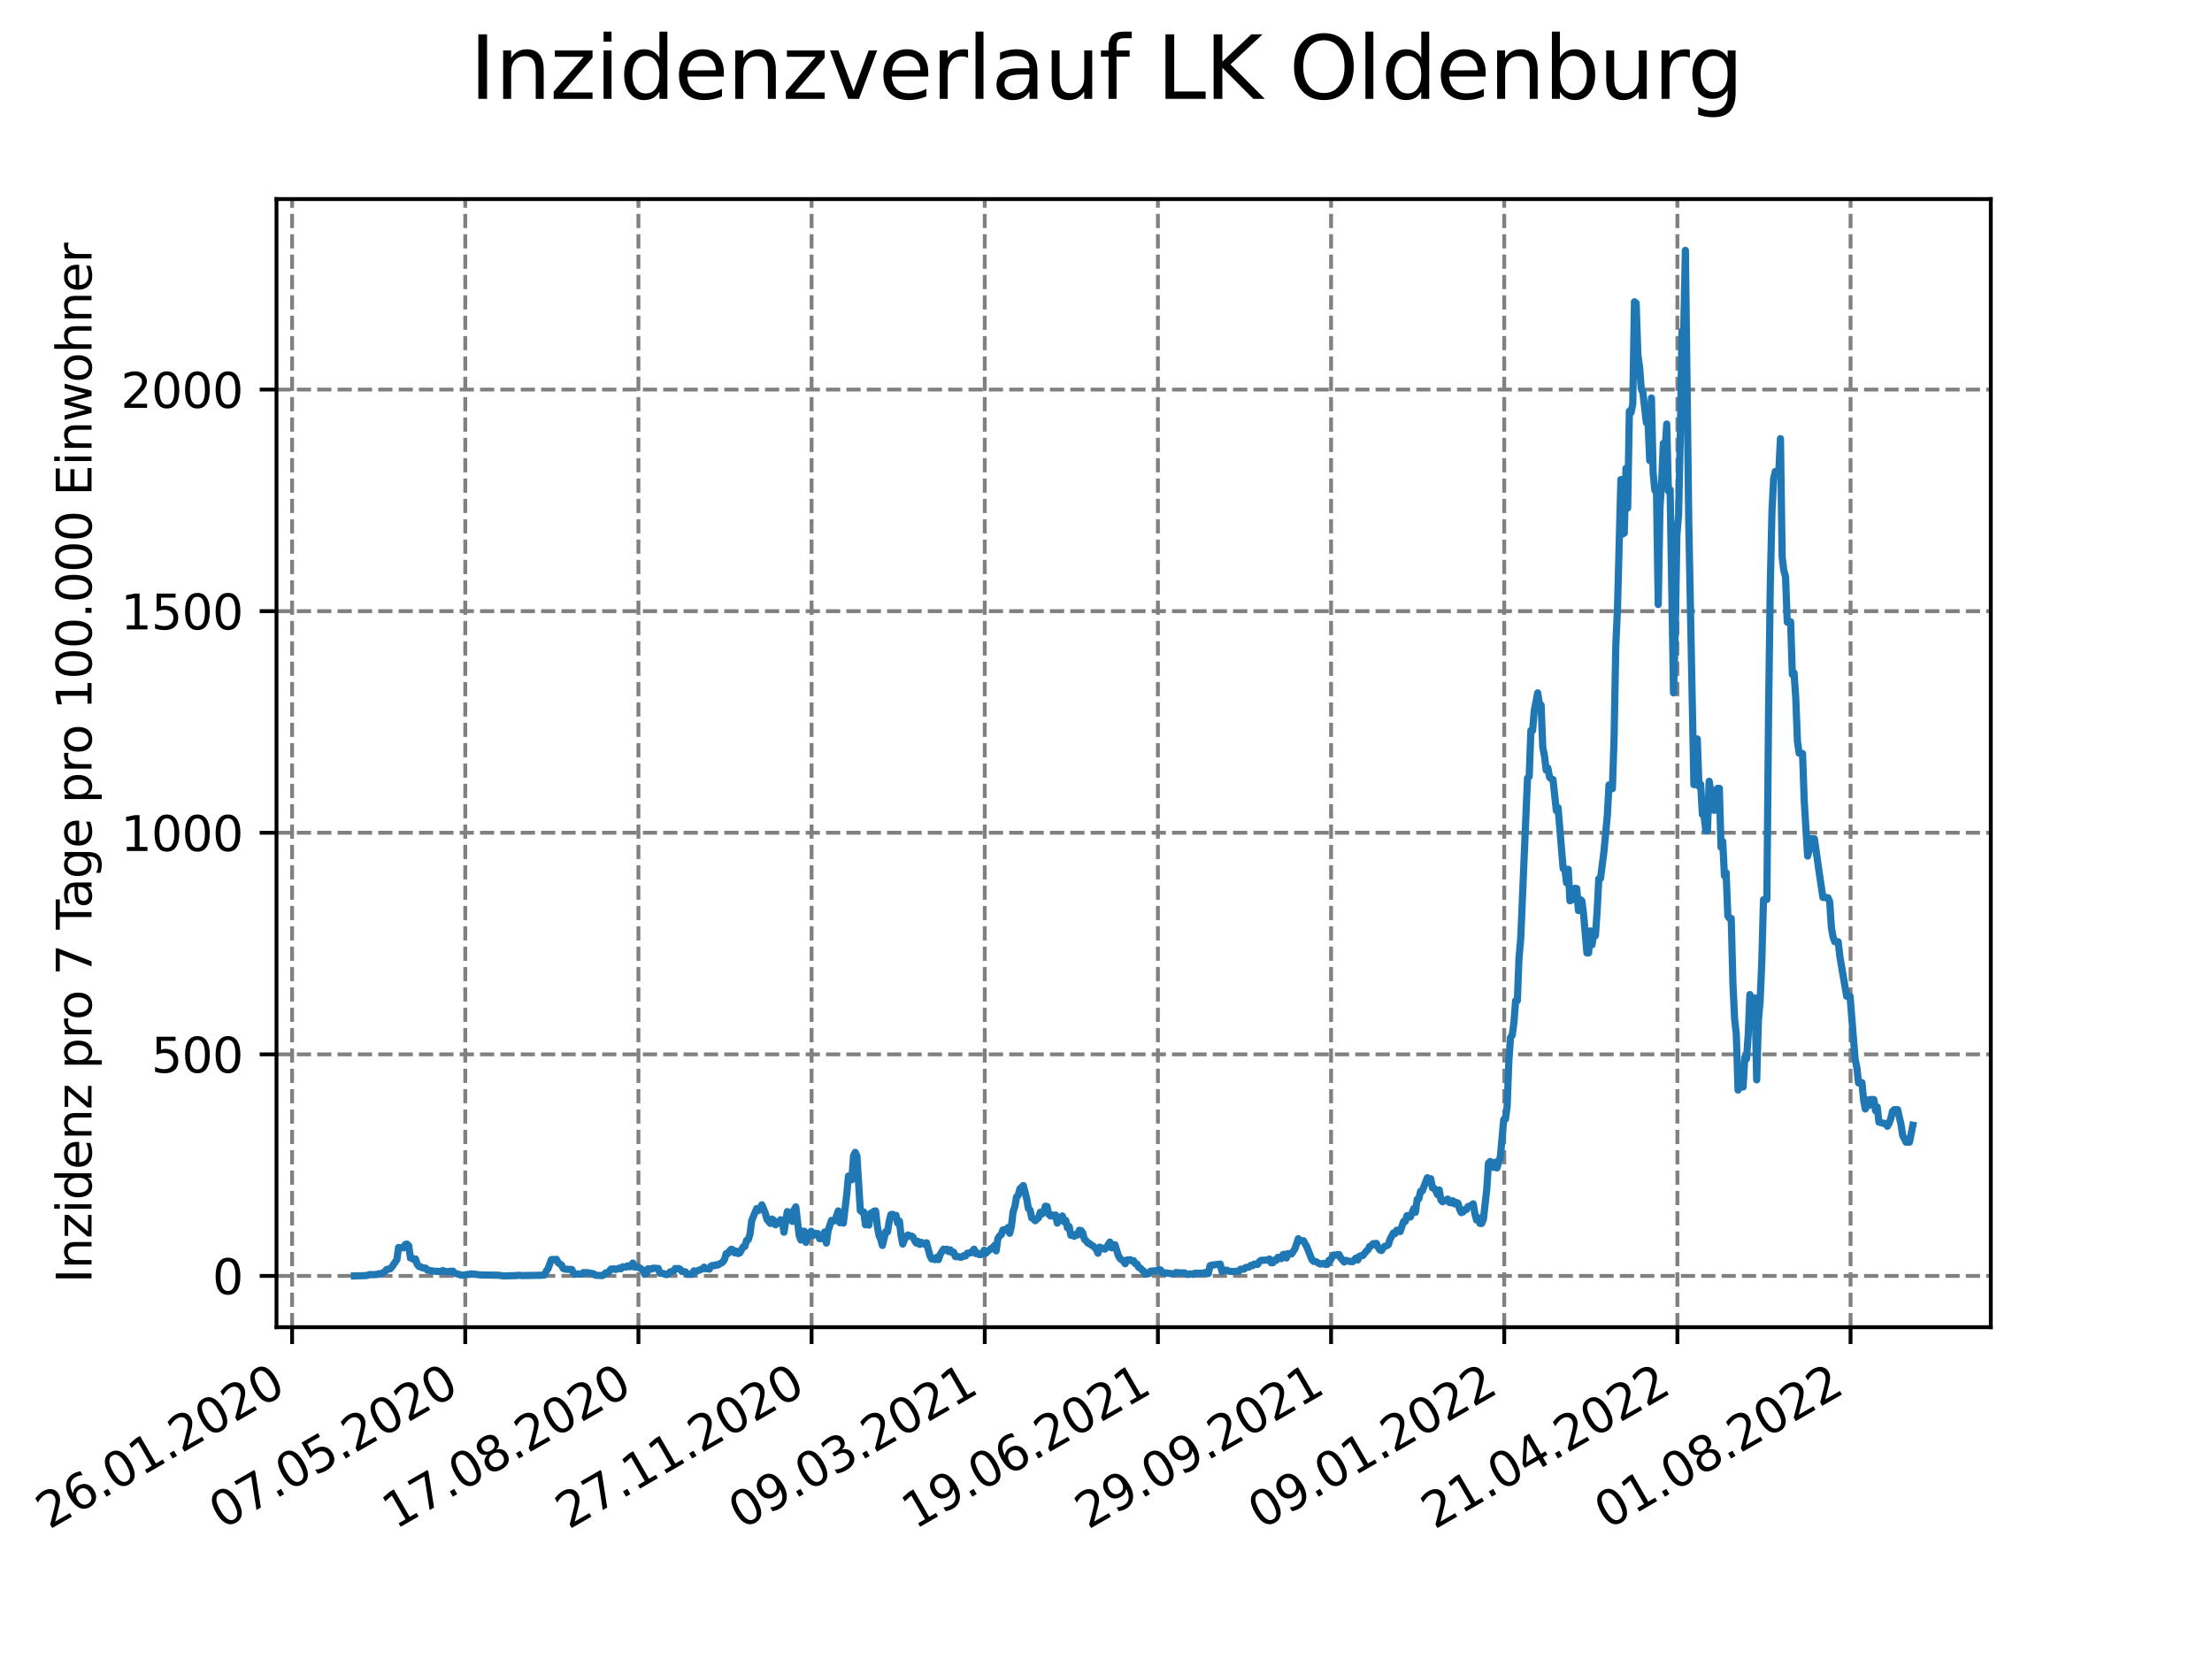 <?xml version="1.0" encoding="utf-8" standalone="no"?>
<!DOCTYPE svg PUBLIC "-//W3C//DTD SVG 1.1//EN"
  "http://www.w3.org/Graphics/SVG/1.1/DTD/svg11.dtd">
<svg xmlns:xlink="http://www.w3.org/1999/xlink" width="460.8pt" height="345.6pt" viewBox="0 0 460.8 345.6" xmlns="http://www.w3.org/2000/svg" version="1.1">
 <defs>
  <style type="text/css">*{stroke-linejoin: round; stroke-linecap: butt}</style>
 </defs>
 <g id="figure_1">
  <g id="patch_1">
   <path d="M 0 345.6 
L 460.8 345.6 
L 460.8 0 
L 0 0 
z
" style="fill: #ffffff"/>
  </g>
  <g id="axes_1">
   <g id="patch_2">
    <path d="M 57.6 276.48 
L 414.72 276.48 
L 414.72 41.472 
L 57.6 41.472 
z
" style="fill: #ffffff"/>
   </g>
   <g id="matplotlib.axis_1">
    <g id="xtick_1">
     <g id="line2d_1">
      <path d="M 60.851 276.48 
L 60.851 41.472 
" clip-path="url(#pc67016498f)" style="fill: none; stroke-dasharray: 2.96,1.28; stroke-dashoffset: 0; stroke: #808080; stroke-width: 0.8"/>
     </g>
     <g id="line2d_2">
      <defs>
       <path id="m8b92e56c01" d="M 0 0 
L 0 3.5 
" style="stroke: #000000; stroke-width: 0.8"/>
      </defs>
      <g>
       <use xlink:href="#m8b92e56c01" x="60.851" y="276.48" style="stroke: #000000; stroke-width: 0.8"/>
      </g>
     </g>
     <g id="text_1">
      <!-- 26.01.2020 -->
      <g transform="translate(10.225 318.689)rotate(-30)scale(0.1 -0.1)">
       <defs>
        <path id="DejaVuSans-32" d="M 1228 531 
L 3431 531 
L 3431 0 
L 469 0 
L 469 531 
Q 828 903 1448 1529 
Q 2069 2156 2228 2338 
Q 2531 2678 2651 2914 
Q 2772 3150 2772 3378 
Q 2772 3750 2511 3984 
Q 2250 4219 1831 4219 
Q 1534 4219 1204 4116 
Q 875 4013 500 3803 
L 500 4441 
Q 881 4594 1212 4672 
Q 1544 4750 1819 4750 
Q 2544 4750 2975 4387 
Q 3406 4025 3406 3419 
Q 3406 3131 3298 2873 
Q 3191 2616 2906 2266 
Q 2828 2175 2409 1742 
Q 1991 1309 1228 531 
z
" transform="scale(0.016)"/>
        <path id="DejaVuSans-36" d="M 2113 2584 
Q 1688 2584 1439 2293 
Q 1191 2003 1191 1497 
Q 1191 994 1439 701 
Q 1688 409 2113 409 
Q 2538 409 2786 701 
Q 3034 994 3034 1497 
Q 3034 2003 2786 2293 
Q 2538 2584 2113 2584 
z
M 3366 4563 
L 3366 3988 
Q 3128 4100 2886 4159 
Q 2644 4219 2406 4219 
Q 1781 4219 1451 3797 
Q 1122 3375 1075 2522 
Q 1259 2794 1537 2939 
Q 1816 3084 2150 3084 
Q 2853 3084 3261 2657 
Q 3669 2231 3669 1497 
Q 3669 778 3244 343 
Q 2819 -91 2113 -91 
Q 1303 -91 875 529 
Q 447 1150 447 2328 
Q 447 3434 972 4092 
Q 1497 4750 2381 4750 
Q 2619 4750 2861 4703 
Q 3103 4656 3366 4563 
z
" transform="scale(0.016)"/>
        <path id="DejaVuSans-2e" d="M 684 794 
L 1344 794 
L 1344 0 
L 684 0 
L 684 794 
z
" transform="scale(0.016)"/>
        <path id="DejaVuSans-30" d="M 2034 4250 
Q 1547 4250 1301 3770 
Q 1056 3291 1056 2328 
Q 1056 1369 1301 889 
Q 1547 409 2034 409 
Q 2525 409 2770 889 
Q 3016 1369 3016 2328 
Q 3016 3291 2770 3770 
Q 2525 4250 2034 4250 
z
M 2034 4750 
Q 2819 4750 3233 4129 
Q 3647 3509 3647 2328 
Q 3647 1150 3233 529 
Q 2819 -91 2034 -91 
Q 1250 -91 836 529 
Q 422 1150 422 2328 
Q 422 3509 836 4129 
Q 1250 4750 2034 4750 
z
" transform="scale(0.016)"/>
        <path id="DejaVuSans-31" d="M 794 531 
L 1825 531 
L 1825 4091 
L 703 3866 
L 703 4441 
L 1819 4666 
L 2450 4666 
L 2450 531 
L 3481 531 
L 3481 0 
L 794 0 
L 794 531 
z
" transform="scale(0.016)"/>
       </defs>
       <use xlink:href="#DejaVuSans-32"/>
       <use xlink:href="#DejaVuSans-36" x="63.623"/>
       <use xlink:href="#DejaVuSans-2e" x="127.246"/>
       <use xlink:href="#DejaVuSans-30" x="159.033"/>
       <use xlink:href="#DejaVuSans-31" x="222.656"/>
       <use xlink:href="#DejaVuSans-2e" x="286.279"/>
       <use xlink:href="#DejaVuSans-32" x="318.066"/>
       <use xlink:href="#DejaVuSans-30" x="381.689"/>
       <use xlink:href="#DejaVuSans-32" x="445.312"/>
       <use xlink:href="#DejaVuSans-30" x="508.936"/>
      </g>
     </g>
    </g>
    <g id="xtick_2">
     <g id="line2d_3">
      <path d="M 96.923 276.48 
L 96.923 41.472 
" clip-path="url(#pc67016498f)" style="fill: none; stroke-dasharray: 2.96,1.28; stroke-dashoffset: 0; stroke: #808080; stroke-width: 0.8"/>
     </g>
     <g id="line2d_4">
      <g>
       <use xlink:href="#m8b92e56c01" x="96.923" y="276.48" style="stroke: #000000; stroke-width: 0.8"/>
      </g>
     </g>
     <g id="text_2">
      <!-- 07.05.2020 -->
      <g transform="translate(46.298 318.689)rotate(-30)scale(0.1 -0.1)">
       <defs>
        <path id="DejaVuSans-37" d="M 525 4666 
L 3525 4666 
L 3525 4397 
L 1831 0 
L 1172 0 
L 2766 4134 
L 525 4134 
L 525 4666 
z
" transform="scale(0.016)"/>
        <path id="DejaVuSans-35" d="M 691 4666 
L 3169 4666 
L 3169 4134 
L 1269 4134 
L 1269 2991 
Q 1406 3038 1543 3061 
Q 1681 3084 1819 3084 
Q 2600 3084 3056 2656 
Q 3513 2228 3513 1497 
Q 3513 744 3044 326 
Q 2575 -91 1722 -91 
Q 1428 -91 1123 -41 
Q 819 9 494 109 
L 494 744 
Q 775 591 1075 516 
Q 1375 441 1709 441 
Q 2250 441 2565 725 
Q 2881 1009 2881 1497 
Q 2881 1984 2565 2268 
Q 2250 2553 1709 2553 
Q 1456 2553 1204 2497 
Q 953 2441 691 2322 
L 691 4666 
z
" transform="scale(0.016)"/>
       </defs>
       <use xlink:href="#DejaVuSans-30"/>
       <use xlink:href="#DejaVuSans-37" x="63.623"/>
       <use xlink:href="#DejaVuSans-2e" x="127.246"/>
       <use xlink:href="#DejaVuSans-30" x="159.033"/>
       <use xlink:href="#DejaVuSans-35" x="222.656"/>
       <use xlink:href="#DejaVuSans-2e" x="286.279"/>
       <use xlink:href="#DejaVuSans-32" x="318.066"/>
       <use xlink:href="#DejaVuSans-30" x="381.689"/>
       <use xlink:href="#DejaVuSans-32" x="445.312"/>
       <use xlink:href="#DejaVuSans-30" x="508.936"/>
      </g>
     </g>
    </g>
    <g id="xtick_3">
     <g id="line2d_5">
      <path d="M 132.996 276.48 
L 132.996 41.472 
" clip-path="url(#pc67016498f)" style="fill: none; stroke-dasharray: 2.96,1.28; stroke-dashoffset: 0; stroke: #808080; stroke-width: 0.8"/>
     </g>
     <g id="line2d_6">
      <g>
       <use xlink:href="#m8b92e56c01" x="132.996" y="276.48" style="stroke: #000000; stroke-width: 0.8"/>
      </g>
     </g>
     <g id="text_3">
      <!-- 17.08.2020 -->
      <g transform="translate(82.371 318.689)rotate(-30)scale(0.1 -0.1)">
       <defs>
        <path id="DejaVuSans-38" d="M 2034 2216 
Q 1584 2216 1326 1975 
Q 1069 1734 1069 1313 
Q 1069 891 1326 650 
Q 1584 409 2034 409 
Q 2484 409 2743 651 
Q 3003 894 3003 1313 
Q 3003 1734 2745 1975 
Q 2488 2216 2034 2216 
z
M 1403 2484 
Q 997 2584 770 2862 
Q 544 3141 544 3541 
Q 544 4100 942 4425 
Q 1341 4750 2034 4750 
Q 2731 4750 3128 4425 
Q 3525 4100 3525 3541 
Q 3525 3141 3298 2862 
Q 3072 2584 2669 2484 
Q 3125 2378 3379 2068 
Q 3634 1759 3634 1313 
Q 3634 634 3220 271 
Q 2806 -91 2034 -91 
Q 1263 -91 848 271 
Q 434 634 434 1313 
Q 434 1759 690 2068 
Q 947 2378 1403 2484 
z
M 1172 3481 
Q 1172 3119 1398 2916 
Q 1625 2713 2034 2713 
Q 2441 2713 2670 2916 
Q 2900 3119 2900 3481 
Q 2900 3844 2670 4047 
Q 2441 4250 2034 4250 
Q 1625 4250 1398 4047 
Q 1172 3844 1172 3481 
z
" transform="scale(0.016)"/>
       </defs>
       <use xlink:href="#DejaVuSans-31"/>
       <use xlink:href="#DejaVuSans-37" x="63.623"/>
       <use xlink:href="#DejaVuSans-2e" x="127.246"/>
       <use xlink:href="#DejaVuSans-30" x="159.033"/>
       <use xlink:href="#DejaVuSans-38" x="222.656"/>
       <use xlink:href="#DejaVuSans-2e" x="286.279"/>
       <use xlink:href="#DejaVuSans-32" x="318.066"/>
       <use xlink:href="#DejaVuSans-30" x="381.689"/>
       <use xlink:href="#DejaVuSans-32" x="445.312"/>
       <use xlink:href="#DejaVuSans-30" x="508.936"/>
      </g>
     </g>
    </g>
    <g id="xtick_4">
     <g id="line2d_7">
      <path d="M 169.069 276.48 
L 169.069 41.472 
" clip-path="url(#pc67016498f)" style="fill: none; stroke-dasharray: 2.96,1.28; stroke-dashoffset: 0; stroke: #808080; stroke-width: 0.8"/>
     </g>
     <g id="line2d_8">
      <g>
       <use xlink:href="#m8b92e56c01" x="169.069" y="276.48" style="stroke: #000000; stroke-width: 0.8"/>
      </g>
     </g>
     <g id="text_4">
      <!-- 27.11.2020 -->
      <g transform="translate(118.444 318.689)rotate(-30)scale(0.1 -0.1)">
       <use xlink:href="#DejaVuSans-32"/>
       <use xlink:href="#DejaVuSans-37" x="63.623"/>
       <use xlink:href="#DejaVuSans-2e" x="127.246"/>
       <use xlink:href="#DejaVuSans-31" x="159.033"/>
       <use xlink:href="#DejaVuSans-31" x="222.656"/>
       <use xlink:href="#DejaVuSans-2e" x="286.279"/>
       <use xlink:href="#DejaVuSans-32" x="318.066"/>
       <use xlink:href="#DejaVuSans-30" x="381.689"/>
       <use xlink:href="#DejaVuSans-32" x="445.312"/>
       <use xlink:href="#DejaVuSans-30" x="508.936"/>
      </g>
     </g>
    </g>
    <g id="xtick_5">
     <g id="line2d_9">
      <path d="M 205.142 276.48 
L 205.142 41.472 
" clip-path="url(#pc67016498f)" style="fill: none; stroke-dasharray: 2.96,1.28; stroke-dashoffset: 0; stroke: #808080; stroke-width: 0.8"/>
     </g>
     <g id="line2d_10">
      <g>
       <use xlink:href="#m8b92e56c01" x="205.142" y="276.48" style="stroke: #000000; stroke-width: 0.8"/>
      </g>
     </g>
     <g id="text_5">
      <!-- 09.03.2021 -->
      <g transform="translate(154.516 318.689)rotate(-30)scale(0.1 -0.1)">
       <defs>
        <path id="DejaVuSans-39" d="M 703 97 
L 703 672 
Q 941 559 1184 500 
Q 1428 441 1663 441 
Q 2288 441 2617 861 
Q 2947 1281 2994 2138 
Q 2813 1869 2534 1725 
Q 2256 1581 1919 1581 
Q 1219 1581 811 2004 
Q 403 2428 403 3163 
Q 403 3881 828 4315 
Q 1253 4750 1959 4750 
Q 2769 4750 3195 4129 
Q 3622 3509 3622 2328 
Q 3622 1225 3098 567 
Q 2575 -91 1691 -91 
Q 1453 -91 1209 -44 
Q 966 3 703 97 
z
M 1959 2075 
Q 2384 2075 2632 2365 
Q 2881 2656 2881 3163 
Q 2881 3666 2632 3958 
Q 2384 4250 1959 4250 
Q 1534 4250 1286 3958 
Q 1038 3666 1038 3163 
Q 1038 2656 1286 2365 
Q 1534 2075 1959 2075 
z
" transform="scale(0.016)"/>
        <path id="DejaVuSans-33" d="M 2597 2516 
Q 3050 2419 3304 2112 
Q 3559 1806 3559 1356 
Q 3559 666 3084 287 
Q 2609 -91 1734 -91 
Q 1441 -91 1130 -33 
Q 819 25 488 141 
L 488 750 
Q 750 597 1062 519 
Q 1375 441 1716 441 
Q 2309 441 2620 675 
Q 2931 909 2931 1356 
Q 2931 1769 2642 2001 
Q 2353 2234 1838 2234 
L 1294 2234 
L 1294 2753 
L 1863 2753 
Q 2328 2753 2575 2939 
Q 2822 3125 2822 3475 
Q 2822 3834 2567 4026 
Q 2313 4219 1838 4219 
Q 1578 4219 1281 4162 
Q 984 4106 628 3988 
L 628 4550 
Q 988 4650 1302 4700 
Q 1616 4750 1894 4750 
Q 2613 4750 3031 4423 
Q 3450 4097 3450 3541 
Q 3450 3153 3228 2886 
Q 3006 2619 2597 2516 
z
" transform="scale(0.016)"/>
       </defs>
       <use xlink:href="#DejaVuSans-30"/>
       <use xlink:href="#DejaVuSans-39" x="63.623"/>
       <use xlink:href="#DejaVuSans-2e" x="127.246"/>
       <use xlink:href="#DejaVuSans-30" x="159.033"/>
       <use xlink:href="#DejaVuSans-33" x="222.656"/>
       <use xlink:href="#DejaVuSans-2e" x="286.279"/>
       <use xlink:href="#DejaVuSans-32" x="318.066"/>
       <use xlink:href="#DejaVuSans-30" x="381.689"/>
       <use xlink:href="#DejaVuSans-32" x="445.312"/>
       <use xlink:href="#DejaVuSans-31" x="508.936"/>
      </g>
     </g>
    </g>
    <g id="xtick_6">
     <g id="line2d_11">
      <path d="M 241.214 276.48 
L 241.214 41.472 
" clip-path="url(#pc67016498f)" style="fill: none; stroke-dasharray: 2.96,1.28; stroke-dashoffset: 0; stroke: #808080; stroke-width: 0.8"/>
     </g>
     <g id="line2d_12">
      <g>
       <use xlink:href="#m8b92e56c01" x="241.214" y="276.48" style="stroke: #000000; stroke-width: 0.8"/>
      </g>
     </g>
     <g id="text_6">
      <!-- 19.06.2021 -->
      <g transform="translate(190.589 318.689)rotate(-30)scale(0.1 -0.1)">
       <use xlink:href="#DejaVuSans-31"/>
       <use xlink:href="#DejaVuSans-39" x="63.623"/>
       <use xlink:href="#DejaVuSans-2e" x="127.246"/>
       <use xlink:href="#DejaVuSans-30" x="159.033"/>
       <use xlink:href="#DejaVuSans-36" x="222.656"/>
       <use xlink:href="#DejaVuSans-2e" x="286.279"/>
       <use xlink:href="#DejaVuSans-32" x="318.066"/>
       <use xlink:href="#DejaVuSans-30" x="381.689"/>
       <use xlink:href="#DejaVuSans-32" x="445.312"/>
       <use xlink:href="#DejaVuSans-31" x="508.936"/>
      </g>
     </g>
    </g>
    <g id="xtick_7">
     <g id="line2d_13">
      <path d="M 277.287 276.48 
L 277.287 41.472 
" clip-path="url(#pc67016498f)" style="fill: none; stroke-dasharray: 2.96,1.28; stroke-dashoffset: 0; stroke: #808080; stroke-width: 0.8"/>
     </g>
     <g id="line2d_14">
      <g>
       <use xlink:href="#m8b92e56c01" x="277.287" y="276.48" style="stroke: #000000; stroke-width: 0.8"/>
      </g>
     </g>
     <g id="text_7">
      <!-- 29.09.2021 -->
      <g transform="translate(226.662 318.689)rotate(-30)scale(0.1 -0.1)">
       <use xlink:href="#DejaVuSans-32"/>
       <use xlink:href="#DejaVuSans-39" x="63.623"/>
       <use xlink:href="#DejaVuSans-2e" x="127.246"/>
       <use xlink:href="#DejaVuSans-30" x="159.033"/>
       <use xlink:href="#DejaVuSans-39" x="222.656"/>
       <use xlink:href="#DejaVuSans-2e" x="286.279"/>
       <use xlink:href="#DejaVuSans-32" x="318.066"/>
       <use xlink:href="#DejaVuSans-30" x="381.689"/>
       <use xlink:href="#DejaVuSans-32" x="445.312"/>
       <use xlink:href="#DejaVuSans-31" x="508.936"/>
      </g>
     </g>
    </g>
    <g id="xtick_8">
     <g id="line2d_15">
      <path d="M 313.36 276.48 
L 313.36 41.472 
" clip-path="url(#pc67016498f)" style="fill: none; stroke-dasharray: 2.96,1.28; stroke-dashoffset: 0; stroke: #808080; stroke-width: 0.8"/>
     </g>
     <g id="line2d_16">
      <g>
       <use xlink:href="#m8b92e56c01" x="313.36" y="276.48" style="stroke: #000000; stroke-width: 0.8"/>
      </g>
     </g>
     <g id="text_8">
      <!-- 09.01.2022 -->
      <g transform="translate(262.735 318.689)rotate(-30)scale(0.1 -0.1)">
       <use xlink:href="#DejaVuSans-30"/>
       <use xlink:href="#DejaVuSans-39" x="63.623"/>
       <use xlink:href="#DejaVuSans-2e" x="127.246"/>
       <use xlink:href="#DejaVuSans-30" x="159.033"/>
       <use xlink:href="#DejaVuSans-31" x="222.656"/>
       <use xlink:href="#DejaVuSans-2e" x="286.279"/>
       <use xlink:href="#DejaVuSans-32" x="318.066"/>
       <use xlink:href="#DejaVuSans-30" x="381.689"/>
       <use xlink:href="#DejaVuSans-32" x="445.312"/>
       <use xlink:href="#DejaVuSans-32" x="508.936"/>
      </g>
     </g>
    </g>
    <g id="xtick_9">
     <g id="line2d_17">
      <path d="M 349.432 276.48 
L 349.432 41.472 
" clip-path="url(#pc67016498f)" style="fill: none; stroke-dasharray: 2.96,1.28; stroke-dashoffset: 0; stroke: #808080; stroke-width: 0.8"/>
     </g>
     <g id="line2d_18">
      <g>
       <use xlink:href="#m8b92e56c01" x="349.432" y="276.48" style="stroke: #000000; stroke-width: 0.8"/>
      </g>
     </g>
     <g id="text_9">
      <!-- 21.04.2022 -->
      <g transform="translate(298.807 318.689)rotate(-30)scale(0.1 -0.1)">
       <defs>
        <path id="DejaVuSans-34" d="M 2419 4116 
L 825 1625 
L 2419 1625 
L 2419 4116 
z
M 2253 4666 
L 3047 4666 
L 3047 1625 
L 3713 1625 
L 3713 1100 
L 3047 1100 
L 3047 0 
L 2419 0 
L 2419 1100 
L 313 1100 
L 313 1709 
L 2253 4666 
z
" transform="scale(0.016)"/>
       </defs>
       <use xlink:href="#DejaVuSans-32"/>
       <use xlink:href="#DejaVuSans-31" x="63.623"/>
       <use xlink:href="#DejaVuSans-2e" x="127.246"/>
       <use xlink:href="#DejaVuSans-30" x="159.033"/>
       <use xlink:href="#DejaVuSans-34" x="222.656"/>
       <use xlink:href="#DejaVuSans-2e" x="286.279"/>
       <use xlink:href="#DejaVuSans-32" x="318.066"/>
       <use xlink:href="#DejaVuSans-30" x="381.689"/>
       <use xlink:href="#DejaVuSans-32" x="445.312"/>
       <use xlink:href="#DejaVuSans-32" x="508.936"/>
      </g>
     </g>
    </g>
    <g id="xtick_10">
     <g id="line2d_19">
      <path d="M 385.505 276.48 
L 385.505 41.472 
" clip-path="url(#pc67016498f)" style="fill: none; stroke-dasharray: 2.96,1.28; stroke-dashoffset: 0; stroke: #808080; stroke-width: 0.8"/>
     </g>
     <g id="line2d_20">
      <g>
       <use xlink:href="#m8b92e56c01" x="385.505" y="276.48" style="stroke: #000000; stroke-width: 0.8"/>
      </g>
     </g>
     <g id="text_10">
      <!-- 01.08.2022 -->
      <g transform="translate(334.88 318.689)rotate(-30)scale(0.1 -0.1)">
       <use xlink:href="#DejaVuSans-30"/>
       <use xlink:href="#DejaVuSans-31" x="63.623"/>
       <use xlink:href="#DejaVuSans-2e" x="127.246"/>
       <use xlink:href="#DejaVuSans-30" x="159.033"/>
       <use xlink:href="#DejaVuSans-38" x="222.656"/>
       <use xlink:href="#DejaVuSans-2e" x="286.279"/>
       <use xlink:href="#DejaVuSans-32" x="318.066"/>
       <use xlink:href="#DejaVuSans-30" x="381.689"/>
       <use xlink:href="#DejaVuSans-32" x="445.312"/>
       <use xlink:href="#DejaVuSans-32" x="508.936"/>
      </g>
     </g>
    </g>
   </g>
   <g id="matplotlib.axis_2">
    <g id="ytick_1">
     <g id="line2d_21">
      <path d="M 57.6 265.798 
L 414.72 265.798 
" clip-path="url(#pc67016498f)" style="fill: none; stroke-dasharray: 2.96,1.28; stroke-dashoffset: 0; stroke: #808080; stroke-width: 0.8"/>
     </g>
     <g id="line2d_22">
      <defs>
       <path id="me2e3fe1fb6" d="M 0 0 
L -3.5 0 
" style="stroke: #000000; stroke-width: 0.8"/>
      </defs>
      <g>
       <use xlink:href="#me2e3fe1fb6" x="57.6" y="265.798" style="stroke: #000000; stroke-width: 0.8"/>
      </g>
     </g>
     <g id="text_11">
      <!-- 0 -->
      <g transform="translate(44.237 269.597)scale(0.1 -0.1)">
       <use xlink:href="#DejaVuSans-30"/>
      </g>
     </g>
    </g>
    <g id="ytick_2">
     <g id="line2d_23">
      <path d="M 57.6 219.638 
L 414.72 219.638 
" clip-path="url(#pc67016498f)" style="fill: none; stroke-dasharray: 2.96,1.28; stroke-dashoffset: 0; stroke: #808080; stroke-width: 0.8"/>
     </g>
     <g id="line2d_24">
      <g>
       <use xlink:href="#me2e3fe1fb6" x="57.6" y="219.638" style="stroke: #000000; stroke-width: 0.8"/>
      </g>
     </g>
     <g id="text_12">
      <!-- 500 -->
      <g transform="translate(31.512 223.437)scale(0.1 -0.1)">
       <use xlink:href="#DejaVuSans-35"/>
       <use xlink:href="#DejaVuSans-30" x="63.623"/>
       <use xlink:href="#DejaVuSans-30" x="127.246"/>
      </g>
     </g>
    </g>
    <g id="ytick_3">
     <g id="line2d_25">
      <path d="M 57.6 173.478 
L 414.72 173.478 
" clip-path="url(#pc67016498f)" style="fill: none; stroke-dasharray: 2.96,1.28; stroke-dashoffset: 0; stroke: #808080; stroke-width: 0.8"/>
     </g>
     <g id="line2d_26">
      <g>
       <use xlink:href="#me2e3fe1fb6" x="57.6" y="173.478" style="stroke: #000000; stroke-width: 0.8"/>
      </g>
     </g>
     <g id="text_13">
      <!-- 1000 -->
      <g transform="translate(25.15 177.277)scale(0.1 -0.1)">
       <use xlink:href="#DejaVuSans-31"/>
       <use xlink:href="#DejaVuSans-30" x="63.623"/>
       <use xlink:href="#DejaVuSans-30" x="127.246"/>
       <use xlink:href="#DejaVuSans-30" x="190.869"/>
      </g>
     </g>
    </g>
    <g id="ytick_4">
     <g id="line2d_27">
      <path d="M 57.6 127.317 
L 414.72 127.317 
" clip-path="url(#pc67016498f)" style="fill: none; stroke-dasharray: 2.96,1.28; stroke-dashoffset: 0; stroke: #808080; stroke-width: 0.8"/>
     </g>
     <g id="line2d_28">
      <g>
       <use xlink:href="#me2e3fe1fb6" x="57.6" y="127.317" style="stroke: #000000; stroke-width: 0.8"/>
      </g>
     </g>
     <g id="text_14">
      <!-- 1500 -->
      <g transform="translate(25.15 131.117)scale(0.1 -0.1)">
       <use xlink:href="#DejaVuSans-31"/>
       <use xlink:href="#DejaVuSans-35" x="63.623"/>
       <use xlink:href="#DejaVuSans-30" x="127.246"/>
       <use xlink:href="#DejaVuSans-30" x="190.869"/>
      </g>
     </g>
    </g>
    <g id="ytick_5">
     <g id="line2d_29">
      <path d="M 57.6 81.157 
L 414.72 81.157 
" clip-path="url(#pc67016498f)" style="fill: none; stroke-dasharray: 2.96,1.28; stroke-dashoffset: 0; stroke: #808080; stroke-width: 0.8"/>
     </g>
     <g id="line2d_30">
      <g>
       <use xlink:href="#me2e3fe1fb6" x="57.6" y="81.157" style="stroke: #000000; stroke-width: 0.8"/>
      </g>
     </g>
     <g id="text_15">
      <!-- 2000 -->
      <g transform="translate(25.15 84.956)scale(0.1 -0.1)">
       <use xlink:href="#DejaVuSans-32"/>
       <use xlink:href="#DejaVuSans-30" x="63.623"/>
       <use xlink:href="#DejaVuSans-30" x="127.246"/>
       <use xlink:href="#DejaVuSans-30" x="190.869"/>
      </g>
     </g>
    </g>
    <g id="text_16">
     <!-- Inzidenz pro 7 Tage pro 100.000 Einwohner -->
     <g transform="translate(19.07 267.301)rotate(-90)scale(0.1 -0.1)">
      <defs>
       <path id="DejaVuSans-49" d="M 628 4666 
L 1259 4666 
L 1259 0 
L 628 0 
L 628 4666 
z
" transform="scale(0.016)"/>
       <path id="DejaVuSans-6e" d="M 3513 2113 
L 3513 0 
L 2938 0 
L 2938 2094 
Q 2938 2591 2744 2837 
Q 2550 3084 2163 3084 
Q 1697 3084 1428 2787 
Q 1159 2491 1159 1978 
L 1159 0 
L 581 0 
L 581 3500 
L 1159 3500 
L 1159 2956 
Q 1366 3272 1645 3428 
Q 1925 3584 2291 3584 
Q 2894 3584 3203 3211 
Q 3513 2838 3513 2113 
z
" transform="scale(0.016)"/>
       <path id="DejaVuSans-7a" d="M 353 3500 
L 3084 3500 
L 3084 2975 
L 922 459 
L 3084 459 
L 3084 0 
L 275 0 
L 275 525 
L 2438 3041 
L 353 3041 
L 353 3500 
z
" transform="scale(0.016)"/>
       <path id="DejaVuSans-69" d="M 603 3500 
L 1178 3500 
L 1178 0 
L 603 0 
L 603 3500 
z
M 603 4863 
L 1178 4863 
L 1178 4134 
L 603 4134 
L 603 4863 
z
" transform="scale(0.016)"/>
       <path id="DejaVuSans-64" d="M 2906 2969 
L 2906 4863 
L 3481 4863 
L 3481 0 
L 2906 0 
L 2906 525 
Q 2725 213 2448 61 
Q 2172 -91 1784 -91 
Q 1150 -91 751 415 
Q 353 922 353 1747 
Q 353 2572 751 3078 
Q 1150 3584 1784 3584 
Q 2172 3584 2448 3432 
Q 2725 3281 2906 2969 
z
M 947 1747 
Q 947 1113 1208 752 
Q 1469 391 1925 391 
Q 2381 391 2643 752 
Q 2906 1113 2906 1747 
Q 2906 2381 2643 2742 
Q 2381 3103 1925 3103 
Q 1469 3103 1208 2742 
Q 947 2381 947 1747 
z
" transform="scale(0.016)"/>
       <path id="DejaVuSans-65" d="M 3597 1894 
L 3597 1613 
L 953 1613 
Q 991 1019 1311 708 
Q 1631 397 2203 397 
Q 2534 397 2845 478 
Q 3156 559 3463 722 
L 3463 178 
Q 3153 47 2828 -22 
Q 2503 -91 2169 -91 
Q 1331 -91 842 396 
Q 353 884 353 1716 
Q 353 2575 817 3079 
Q 1281 3584 2069 3584 
Q 2775 3584 3186 3129 
Q 3597 2675 3597 1894 
z
M 3022 2063 
Q 3016 2534 2758 2815 
Q 2500 3097 2075 3097 
Q 1594 3097 1305 2825 
Q 1016 2553 972 2059 
L 3022 2063 
z
" transform="scale(0.016)"/>
       <path id="DejaVuSans-20" transform="scale(0.016)"/>
       <path id="DejaVuSans-70" d="M 1159 525 
L 1159 -1331 
L 581 -1331 
L 581 3500 
L 1159 3500 
L 1159 2969 
Q 1341 3281 1617 3432 
Q 1894 3584 2278 3584 
Q 2916 3584 3314 3078 
Q 3713 2572 3713 1747 
Q 3713 922 3314 415 
Q 2916 -91 2278 -91 
Q 1894 -91 1617 61 
Q 1341 213 1159 525 
z
M 3116 1747 
Q 3116 2381 2855 2742 
Q 2594 3103 2138 3103 
Q 1681 3103 1420 2742 
Q 1159 2381 1159 1747 
Q 1159 1113 1420 752 
Q 1681 391 2138 391 
Q 2594 391 2855 752 
Q 3116 1113 3116 1747 
z
" transform="scale(0.016)"/>
       <path id="DejaVuSans-72" d="M 2631 2963 
Q 2534 3019 2420 3045 
Q 2306 3072 2169 3072 
Q 1681 3072 1420 2755 
Q 1159 2438 1159 1844 
L 1159 0 
L 581 0 
L 581 3500 
L 1159 3500 
L 1159 2956 
Q 1341 3275 1631 3429 
Q 1922 3584 2338 3584 
Q 2397 3584 2469 3576 
Q 2541 3569 2628 3553 
L 2631 2963 
z
" transform="scale(0.016)"/>
       <path id="DejaVuSans-6f" d="M 1959 3097 
Q 1497 3097 1228 2736 
Q 959 2375 959 1747 
Q 959 1119 1226 758 
Q 1494 397 1959 397 
Q 2419 397 2687 759 
Q 2956 1122 2956 1747 
Q 2956 2369 2687 2733 
Q 2419 3097 1959 3097 
z
M 1959 3584 
Q 2709 3584 3137 3096 
Q 3566 2609 3566 1747 
Q 3566 888 3137 398 
Q 2709 -91 1959 -91 
Q 1206 -91 779 398 
Q 353 888 353 1747 
Q 353 2609 779 3096 
Q 1206 3584 1959 3584 
z
" transform="scale(0.016)"/>
       <path id="DejaVuSans-54" d="M -19 4666 
L 3928 4666 
L 3928 4134 
L 2272 4134 
L 2272 0 
L 1638 0 
L 1638 4134 
L -19 4134 
L -19 4666 
z
" transform="scale(0.016)"/>
       <path id="DejaVuSans-61" d="M 2194 1759 
Q 1497 1759 1228 1600 
Q 959 1441 959 1056 
Q 959 750 1161 570 
Q 1363 391 1709 391 
Q 2188 391 2477 730 
Q 2766 1069 2766 1631 
L 2766 1759 
L 2194 1759 
z
M 3341 1997 
L 3341 0 
L 2766 0 
L 2766 531 
Q 2569 213 2275 61 
Q 1981 -91 1556 -91 
Q 1019 -91 701 211 
Q 384 513 384 1019 
Q 384 1609 779 1909 
Q 1175 2209 1959 2209 
L 2766 2209 
L 2766 2266 
Q 2766 2663 2505 2880 
Q 2244 3097 1772 3097 
Q 1472 3097 1187 3025 
Q 903 2953 641 2809 
L 641 3341 
Q 956 3463 1253 3523 
Q 1550 3584 1831 3584 
Q 2591 3584 2966 3190 
Q 3341 2797 3341 1997 
z
" transform="scale(0.016)"/>
       <path id="DejaVuSans-67" d="M 2906 1791 
Q 2906 2416 2648 2759 
Q 2391 3103 1925 3103 
Q 1463 3103 1205 2759 
Q 947 2416 947 1791 
Q 947 1169 1205 825 
Q 1463 481 1925 481 
Q 2391 481 2648 825 
Q 2906 1169 2906 1791 
z
M 3481 434 
Q 3481 -459 3084 -895 
Q 2688 -1331 1869 -1331 
Q 1566 -1331 1297 -1286 
Q 1028 -1241 775 -1147 
L 775 -588 
Q 1028 -725 1275 -790 
Q 1522 -856 1778 -856 
Q 2344 -856 2625 -561 
Q 2906 -266 2906 331 
L 2906 616 
Q 2728 306 2450 153 
Q 2172 0 1784 0 
Q 1141 0 747 490 
Q 353 981 353 1791 
Q 353 2603 747 3093 
Q 1141 3584 1784 3584 
Q 2172 3584 2450 3431 
Q 2728 3278 2906 2969 
L 2906 3500 
L 3481 3500 
L 3481 434 
z
" transform="scale(0.016)"/>
       <path id="DejaVuSans-45" d="M 628 4666 
L 3578 4666 
L 3578 4134 
L 1259 4134 
L 1259 2753 
L 3481 2753 
L 3481 2222 
L 1259 2222 
L 1259 531 
L 3634 531 
L 3634 0 
L 628 0 
L 628 4666 
z
" transform="scale(0.016)"/>
       <path id="DejaVuSans-77" d="M 269 3500 
L 844 3500 
L 1563 769 
L 2278 3500 
L 2956 3500 
L 3675 769 
L 4391 3500 
L 4966 3500 
L 4050 0 
L 3372 0 
L 2619 2869 
L 1863 0 
L 1184 0 
L 269 3500 
z
" transform="scale(0.016)"/>
       <path id="DejaVuSans-68" d="M 3513 2113 
L 3513 0 
L 2938 0 
L 2938 2094 
Q 2938 2591 2744 2837 
Q 2550 3084 2163 3084 
Q 1697 3084 1428 2787 
Q 1159 2491 1159 1978 
L 1159 0 
L 581 0 
L 581 4863 
L 1159 4863 
L 1159 2956 
Q 1366 3272 1645 3428 
Q 1925 3584 2291 3584 
Q 2894 3584 3203 3211 
Q 3513 2838 3513 2113 
z
" transform="scale(0.016)"/>
      </defs>
      <use xlink:href="#DejaVuSans-49"/>
      <use xlink:href="#DejaVuSans-6e" x="29.492"/>
      <use xlink:href="#DejaVuSans-7a" x="92.871"/>
      <use xlink:href="#DejaVuSans-69" x="145.361"/>
      <use xlink:href="#DejaVuSans-64" x="173.145"/>
      <use xlink:href="#DejaVuSans-65" x="236.621"/>
      <use xlink:href="#DejaVuSans-6e" x="298.145"/>
      <use xlink:href="#DejaVuSans-7a" x="361.523"/>
      <use xlink:href="#DejaVuSans-20" x="414.014"/>
      <use xlink:href="#DejaVuSans-70" x="445.801"/>
      <use xlink:href="#DejaVuSans-72" x="509.277"/>
      <use xlink:href="#DejaVuSans-6f" x="548.141"/>
      <use xlink:href="#DejaVuSans-20" x="609.322"/>
      <use xlink:href="#DejaVuSans-37" x="641.109"/>
      <use xlink:href="#DejaVuSans-20" x="704.732"/>
      <use xlink:href="#DejaVuSans-54" x="736.52"/>
      <use xlink:href="#DejaVuSans-61" x="781.104"/>
      <use xlink:href="#DejaVuSans-67" x="842.383"/>
      <use xlink:href="#DejaVuSans-65" x="905.859"/>
      <use xlink:href="#DejaVuSans-20" x="967.383"/>
      <use xlink:href="#DejaVuSans-70" x="999.17"/>
      <use xlink:href="#DejaVuSans-72" x="1062.646"/>
      <use xlink:href="#DejaVuSans-6f" x="1101.51"/>
      <use xlink:href="#DejaVuSans-20" x="1162.691"/>
      <use xlink:href="#DejaVuSans-31" x="1194.479"/>
      <use xlink:href="#DejaVuSans-30" x="1258.102"/>
      <use xlink:href="#DejaVuSans-30" x="1321.725"/>
      <use xlink:href="#DejaVuSans-2e" x="1385.348"/>
      <use xlink:href="#DejaVuSans-30" x="1417.135"/>
      <use xlink:href="#DejaVuSans-30" x="1480.758"/>
      <use xlink:href="#DejaVuSans-30" x="1544.381"/>
      <use xlink:href="#DejaVuSans-20" x="1608.004"/>
      <use xlink:href="#DejaVuSans-45" x="1639.791"/>
      <use xlink:href="#DejaVuSans-69" x="1702.975"/>
      <use xlink:href="#DejaVuSans-6e" x="1730.758"/>
      <use xlink:href="#DejaVuSans-77" x="1794.137"/>
      <use xlink:href="#DejaVuSans-6f" x="1875.924"/>
      <use xlink:href="#DejaVuSans-68" x="1937.105"/>
      <use xlink:href="#DejaVuSans-6e" x="2000.484"/>
      <use xlink:href="#DejaVuSans-65" x="2063.863"/>
      <use xlink:href="#DejaVuSans-72" x="2125.387"/>
     </g>
    </g>
   </g>
   <g id="line2d_31">
    <path d="M 73.833 265.798 
L 76.308 265.727 
L 77.016 265.516 
L 78.43 265.516 
L 78.784 265.375 
L 79.491 265.304 
L 80.199 264.881 
L 80.552 264.458 
L 81.259 264.317 
L 81.613 263.964 
L 82.674 262.412 
L 83.028 259.873 
L 84.089 259.944 
L 84.442 259.238 
L 84.796 259.168 
L 85.15 259.52 
L 85.503 262.06 
L 85.857 262.06 
L 86.211 262.412 
L 86.564 262.271 
L 86.918 263.4 
L 87.272 263.823 
L 87.625 263.893 
L 87.979 264.105 
L 88.686 264.176 
L 89.04 264.599 
L 90.454 264.81 
L 91.869 264.881 
L 92.223 264.669 
L 92.93 264.951 
L 93.991 264.81 
L 94.345 264.81 
L 94.698 265.234 
L 95.759 265.516 
L 96.113 265.657 
L 96.82 265.586 
L 98.235 265.375 
L 98.942 265.445 
L 100.003 265.586 
L 103.893 265.657 
L 104.954 265.798 
L 107.43 265.727 
L 108.137 265.657 
L 108.844 265.727 
L 112.735 265.657 
L 113.442 265.586 
L 113.796 264.81 
L 114.149 264.317 
L 114.857 262.412 
L 115.21 262.342 
L 115.564 262.412 
L 115.918 262.342 
L 116.271 263.047 
L 116.979 263.541 
L 117.332 264.246 
L 117.686 264.387 
L 119.1 264.458 
L 119.454 265.092 
L 119.808 265.445 
L 120.515 265.375 
L 120.869 265.445 
L 121.222 265.375 
L 121.576 265.092 
L 121.93 265.163 
L 122.283 265.092 
L 123.698 265.375 
L 124.052 265.657 
L 125.466 265.727 
L 125.82 265.516 
L 126.174 265.163 
L 126.527 265.163 
L 126.881 264.881 
L 127.235 264.387 
L 127.942 264.317 
L 128.295 264.458 
L 129.003 264.176 
L 129.356 264.317 
L 129.71 263.893 
L 130.417 263.964 
L 130.771 263.682 
L 131.125 263.893 
L 131.478 263.823 
L 131.832 263.118 
L 132.186 263.964 
L 132.893 263.893 
L 133.954 264.599 
L 134.308 265.445 
L 134.661 265.304 
L 135.015 264.317 
L 135.722 264.387 
L 136.076 264.176 
L 137.137 264.246 
L 137.49 265.234 
L 138.198 265.304 
L 138.905 265.516 
L 139.259 265.304 
L 139.612 264.951 
L 140.32 264.81 
L 140.673 264.246 
L 141.027 264.317 
L 141.381 264.246 
L 141.734 264.458 
L 142.088 264.881 
L 142.795 264.951 
L 143.149 265.445 
L 144.21 265.445 
L 144.564 264.74 
L 144.917 264.881 
L 146.332 264.317 
L 146.685 263.964 
L 147.039 264.317 
L 147.393 264.246 
L 147.746 264.387 
L 148.1 263.752 
L 148.454 263.611 
L 148.807 263.682 
L 149.161 263.47 
L 149.515 263.541 
L 150.576 262.906 
L 150.929 262.342 
L 151.283 261.143 
L 151.637 261.143 
L 151.99 260.578 
L 152.344 260.226 
L 152.698 260.367 
L 153.051 261.002 
L 153.405 260.649 
L 153.759 261.143 
L 154.112 261.002 
L 154.82 259.732 
L 155.173 259.661 
L 155.527 258.392 
L 155.88 258.251 
L 156.234 257.122 
L 156.588 254.301 
L 157.295 252.538 
L 157.649 251.762 
L 158.002 252.185 
L 158.356 251.832 
L 158.71 250.986 
L 159.417 252.679 
L 159.771 254.019 
L 160.478 254.865 
L 160.832 253.948 
L 161.185 254.23 
L 161.539 255.147 
L 161.893 254.865 
L 162.246 254.795 
L 162.6 254.089 
L 162.954 254.23 
L 163.307 256.699 
L 164.015 252.397 
L 164.368 252.538 
L 164.722 253.314 
L 165.076 254.442 
L 165.429 252.044 
L 165.783 251.409 
L 166.49 257.404 
L 166.844 258.321 
L 167.197 256.487 
L 167.551 256.487 
L 167.905 258.815 
L 168.258 257.334 
L 168.612 257.193 
L 168.966 256.487 
L 169.319 257.404 
L 169.673 256.911 
L 170.38 256.981 
L 170.734 258.039 
L 171.088 258.039 
L 171.441 257.687 
L 171.795 256.629 
L 172.149 258.956 
L 172.502 256.417 
L 173.21 254.23 
L 173.563 254.372 
L 173.917 254.301 
L 174.624 252.256 
L 174.978 254.724 
L 175.331 254.301 
L 175.685 254.795 
L 176.392 248.799 
L 176.746 244.991 
L 177.1 245.696 
L 177.453 245.767 
L 177.807 240.759 
L 178.161 240.053 
L 178.514 240.829 
L 179.222 252.185 
L 179.575 252.467 
L 179.929 252.467 
L 180.283 255.147 
L 180.636 253.878 
L 180.99 255.218 
L 181.344 252.749 
L 181.697 252.749 
L 182.051 252.326 
L 182.405 252.256 
L 182.758 255.43 
L 183.112 257.334 
L 183.466 258.18 
L 183.819 259.45 
L 184.526 256.558 
L 184.88 256.629 
L 185.234 254.442 
L 185.587 253.031 
L 185.941 252.961 
L 186.295 253.384 
L 186.648 253.172 
L 187.002 254.795 
L 187.356 254.372 
L 187.709 257.404 
L 188.063 259.168 
L 188.417 258.18 
L 189.124 257.263 
L 189.478 257.475 
L 189.831 257.475 
L 190.185 257.687 
L 190.539 258.462 
L 190.892 258.956 
L 191.246 258.603 
L 191.6 259.238 
L 191.953 258.815 
L 192.661 259.238 
L 193.014 258.886 
L 193.721 261.566 
L 194.075 262.271 
L 194.429 262.201 
L 194.782 262.412 
L 195.136 261.919 
L 195.49 262.412 
L 195.843 261.354 
L 196.551 260.226 
L 196.904 260.367 
L 197.258 260.226 
L 197.612 260.719 
L 197.965 260.367 
L 198.319 260.931 
L 198.673 260.861 
L 199.026 261.777 
L 199.734 261.777 
L 200.087 261.919 
L 200.441 261.848 
L 200.795 261.566 
L 201.148 261.636 
L 201.502 261.072 
L 202.209 261.002 
L 202.917 260.226 
L 203.27 261.143 
L 203.624 261.002 
L 203.977 261.354 
L 204.331 261.354 
L 204.685 261.213 
L 205.038 260.437 
L 205.392 261.072 
L 205.746 260.649 
L 206.099 260.437 
L 206.453 260.085 
L 206.807 260.014 
L 207.16 259.45 
L 207.514 260.578 
L 207.868 258.039 
L 208.221 257.475 
L 208.575 257.193 
L 208.929 256.205 
L 209.282 256.135 
L 209.636 256.276 
L 209.99 255.712 
L 210.343 256.911 
L 210.697 255.43 
L 211.051 252.397 
L 211.404 251.409 
L 211.758 249.364 
L 212.112 249.011 
L 212.465 247.671 
L 213.172 246.966 
L 213.88 249.716 
L 214.233 251.762 
L 214.587 252.114 
L 214.941 253.737 
L 215.294 253.878 
L 215.648 254.301 
L 216.355 253.666 
L 216.709 252.538 
L 217.063 252.89 
L 217.416 252.467 
L 217.77 251.268 
L 218.124 251.339 
L 218.477 252.961 
L 218.831 253.314 
L 219.185 253.102 
L 219.538 253.384 
L 219.892 253.102 
L 220.246 254.795 
L 220.599 253.878 
L 221.307 253.314 
L 221.66 254.513 
L 222.014 254.23 
L 222.367 255.782 
L 222.721 255.5 
L 223.075 257.334 
L 223.428 257.193 
L 223.782 257.545 
L 224.136 257.122 
L 224.489 257.263 
L 224.843 256.276 
L 225.197 256.346 
L 225.55 256.84 
L 225.904 258.18 
L 226.258 258.462 
L 226.611 258.956 
L 226.965 259.027 
L 227.319 259.379 
L 227.672 259.52 
L 228.38 260.226 
L 228.733 261.072 
L 229.087 259.803 
L 230.148 260.226 
L 230.502 259.873 
L 231.209 258.745 
L 231.562 259.944 
L 231.916 259.309 
L 232.27 259.309 
L 232.977 261.566 
L 233.331 262.201 
L 234.038 262.694 
L 234.392 263.259 
L 234.745 262.483 
L 235.453 262.412 
L 235.806 262.694 
L 236.16 262.624 
L 236.514 263.259 
L 236.867 263.329 
L 237.221 264.034 
L 237.575 264.176 
L 237.928 264.599 
L 238.282 264.81 
L 238.636 265.445 
L 239.343 265.304 
L 239.697 264.81 
L 240.404 264.74 
L 240.758 264.74 
L 241.465 264.458 
L 241.818 264.599 
L 242.172 265.163 
L 242.526 265.234 
L 242.879 265.163 
L 244.294 265.375 
L 244.648 265.304 
L 245.001 265.092 
L 245.709 265.163 
L 246.77 265.163 
L 247.477 265.516 
L 247.831 265.375 
L 248.538 265.445 
L 248.892 265.234 
L 250.66 265.234 
L 251.013 265.092 
L 251.367 265.304 
L 251.721 265.304 
L 252.074 263.682 
L 252.428 263.541 
L 253.135 263.47 
L 254.196 263.329 
L 254.55 264.881 
L 254.904 264.528 
L 255.257 264.669 
L 255.611 264.599 
L 255.965 264.81 
L 256.672 264.881 
L 258.087 264.81 
L 258.44 264.387 
L 259.148 264.387 
L 259.501 264.034 
L 260.208 263.964 
L 260.562 263.611 
L 260.916 263.682 
L 261.269 263.329 
L 261.977 263.4 
L 262.33 262.835 
L 262.684 262.553 
L 264.099 262.483 
L 264.452 262.271 
L 264.806 263.047 
L 265.16 263.047 
L 265.513 262.483 
L 265.867 262.553 
L 266.221 261.919 
L 266.928 262.201 
L 267.282 261.354 
L 267.635 261.284 
L 267.989 262.06 
L 268.343 261.143 
L 269.05 261.213 
L 269.757 260.155 
L 270.464 258.039 
L 270.818 258.462 
L 271.525 258.462 
L 272.233 259.732 
L 273.294 262.412 
L 273.647 262.765 
L 274.001 262.765 
L 275.062 263.329 
L 275.769 263.188 
L 276.123 263.4 
L 276.477 263.4 
L 276.83 262.553 
L 277.184 262.483 
L 277.538 261.777 
L 277.891 261.425 
L 278.245 261.495 
L 278.599 261.354 
L 278.952 261.354 
L 279.306 262.06 
L 280.013 262.906 
L 280.367 262.553 
L 281.074 262.765 
L 281.781 262.835 
L 282.489 262.06 
L 282.842 262.483 
L 283.196 261.707 
L 283.55 261.566 
L 283.903 261.566 
L 284.611 260.649 
L 284.964 260.367 
L 285.318 259.661 
L 285.672 259.52 
L 286.025 259.097 
L 286.733 259.027 
L 287.086 259.873 
L 287.44 260.367 
L 287.794 260.508 
L 288.147 259.944 
L 288.501 259.591 
L 288.854 259.52 
L 289.208 259.309 
L 289.562 258.18 
L 290.269 256.84 
L 290.623 256.981 
L 290.976 256.276 
L 291.33 256.346 
L 291.684 256.558 
L 292.391 254.442 
L 292.745 254.442 
L 293.098 253.243 
L 293.452 253.525 
L 293.806 253.525 
L 294.513 251.762 
L 294.867 252.538 
L 295.22 249.857 
L 295.574 249.716 
L 295.928 248.165 
L 296.281 248.094 
L 297.342 245.343 
L 297.696 245.625 
L 298.049 245.555 
L 298.403 247.459 
L 298.757 247.53 
L 299.11 248.024 
L 299.464 248.87 
L 299.818 247.883 
L 300.171 249.998 
L 300.525 250.351 
L 301.586 249.787 
L 301.94 250.492 
L 302.293 250.563 
L 302.647 250.14 
L 303.001 250.774 
L 303.354 250.492 
L 303.708 250.633 
L 304.062 251.903 
L 304.415 252.608 
L 304.769 252.467 
L 305.123 251.973 
L 305.476 251.973 
L 305.83 251.339 
L 306.184 251.339 
L 306.891 250.774 
L 307.244 252.82 
L 307.598 254.16 
L 307.952 253.666 
L 308.305 254.865 
L 308.659 254.865 
L 309.013 254.019 
L 309.72 247.741 
L 310.074 242.31 
L 310.427 241.958 
L 310.781 243.157 
L 311.135 243.157 
L 311.488 242.099 
L 311.842 243.298 
L 312.549 240.97 
L 313.257 233.212 
L 313.61 233.141 
L 313.964 230.531 
L 314.318 221.08 
L 314.671 216.143 
L 315.025 215.649 
L 315.379 213.039 
L 315.732 208.455 
L 316.086 208.455 
L 316.44 199.568 
L 316.793 195.547 
L 318.208 162.115 
L 318.561 161.762 
L 318.915 152.17 
L 319.269 152.17 
L 319.622 148.008 
L 320.33 144.34 
L 320.683 146.668 
L 321.037 146.88 
L 321.391 155.696 
L 321.744 157.46 
L 322.098 160.422 
L 322.452 159.999 
L 322.805 161.903 
L 323.159 162.256 
L 323.513 162.397 
L 324.22 168.886 
L 324.574 168.251 
L 325.635 180.947 
L 325.988 180.947 
L 326.342 183.909 
L 326.695 181.088 
L 327.049 187.648 
L 327.403 187.506 
L 327.756 186.731 
L 328.11 185.038 
L 328.464 185.108 
L 328.817 189.693 
L 329.171 187.365 
L 329.525 187.648 
L 329.878 190.398 
L 330.586 198.51 
L 330.939 198.51 
L 331.293 193.925 
L 331.647 196.817 
L 332 194.701 
L 332.354 194.912 
L 332.708 189.834 
L 333.061 183.063 
L 333.415 182.992 
L 334.122 177.491 
L 334.83 169.944 
L 335.183 163.525 
L 335.537 164.301 
L 335.89 164.301 
L 336.244 153.651 
L 336.598 134.536 
L 336.951 126.778 
L 337.659 99.905 
L 338.012 111.261 
L 338.366 111.049 
L 338.72 97.577 
L 339.073 105.83 
L 339.427 85.657 
L 339.781 85.939 
L 340.134 84.176 
L 340.488 62.875 
L 340.842 63.157 
L 341.195 73.878 
L 341.549 76.417 
L 341.903 81.002 
L 342.256 81.848 
L 342.964 88.055 
L 343.317 87.985 
L 343.671 95.955 
L 344.025 82.906 
L 344.378 98.494 
L 344.732 102.091 
L 345.085 102.726 
L 345.439 125.931 
L 345.793 105.9 
L 346.146 100.61 
L 346.5 92.358 
L 346.854 94.051 
L 347.207 88.337 
L 347.561 102.303 
L 347.915 102.021 
L 348.622 144.34 
L 348.976 131.856 
L 349.329 111.472 
L 349.683 107.24 
L 350.037 90.806 
L 350.39 69.012 
L 350.744 69.082 
L 351.098 52.154 
L 351.805 109.145 
L 352.866 163.455 
L 353.22 163.455 
L 353.573 153.933 
L 353.927 163.807 
L 354.28 163.384 
L 354.634 169.662 
L 354.988 169.873 
L 355.341 173.047 
L 355.695 173.047 
L 356.049 162.75 
L 356.402 165.007 
L 356.756 166.276 
L 357.11 168.815 
L 357.463 164.654 
L 357.817 164.231 
L 358.171 164.231 
L 358.524 176.503 
L 358.878 175.304 
L 359.232 182.428 
L 359.585 181.793 
L 359.939 190.822 
L 360.293 191.315 
L 360.646 191.315 
L 361 204.858 
L 361.354 212.334 
L 361.707 215.508 
L 362.061 227.075 
L 362.415 226.441 
L 363.122 226.441 
L 363.476 220.304 
L 363.829 220.586 
L 364.183 215.579 
L 364.536 207.185 
L 364.89 207.961 
L 365.597 207.89 
L 365.951 224.959 
L 366.305 212.616 
L 366.658 208.666 
L 367.012 200.485 
L 367.366 187.436 
L 368.073 187.365 
L 368.427 148.22 
L 368.78 122.123 
L 369.134 106.464 
L 369.488 99.693 
L 369.841 98.212 
L 370.195 98.353 
L 370.549 98.353 
L 370.902 91.37 
L 371.256 116.057 
L 371.61 118.878 
L 371.963 120.148 
L 372.317 129.599 
L 373.024 129.529 
L 373.378 140.532 
L 373.731 140.179 
L 374.085 145.257 
L 374.439 154.427 
L 374.792 156.895 
L 375.5 156.966 
L 375.853 166.84 
L 376.561 178.337 
L 376.914 177.068 
L 377.268 174.74 
L 377.975 174.74 
L 379.036 182.217 
L 379.744 186.942 
L 380.805 187.013 
L 381.158 187.859 
L 381.512 193.22 
L 381.866 195.195 
L 382.219 196.182 
L 382.926 196.182 
L 383.28 199.285 
L 384.695 207.538 
L 385.402 207.538 
L 386.463 220.727 
L 386.817 222.35 
L 387.17 225.594 
L 387.878 225.524 
L 388.231 229.191 
L 388.585 231.025 
L 388.939 229.121 
L 389.292 230.32 
L 389.646 229.05 
L 390.353 229.05 
L 390.707 231.378 
L 391.061 230.602 
L 391.414 233.776 
L 391.768 233.776 
L 392.121 233.988 
L 392.829 234.058 
L 393.182 234.622 
L 393.536 233.988 
L 393.89 233 
L 394.243 231.519 
L 394.597 231.166 
L 395.304 231.166 
L 396.012 234.199 
L 396.365 236.527 
L 397.073 237.937 
L 397.78 237.937 
L 398.487 234.411 
L 398.487 234.411 
" clip-path="url(#pc67016498f)" style="fill: none; stroke: #1f77b4; stroke-width: 1.5; stroke-linecap: square"/>
   </g>
   <g id="patch_3">
    <path d="M 57.6 276.48 
L 57.6 41.472 
" style="fill: none; stroke: #000000; stroke-width: 0.8; stroke-linejoin: miter; stroke-linecap: square"/>
   </g>
   <g id="patch_4">
    <path d="M 414.72 276.48 
L 414.72 41.472 
" style="fill: none; stroke: #000000; stroke-width: 0.8; stroke-linejoin: miter; stroke-linecap: square"/>
   </g>
   <g id="patch_5">
    <path d="M 57.6 276.48 
L 414.72 276.48 
" style="fill: none; stroke: #000000; stroke-width: 0.8; stroke-linejoin: miter; stroke-linecap: square"/>
   </g>
   <g id="patch_6">
    <path d="M 57.6 41.472 
L 414.72 41.472 
" style="fill: none; stroke: #000000; stroke-width: 0.8; stroke-linejoin: miter; stroke-linecap: square"/>
   </g>
  </g>
  <g id="text_17">
   <!-- Inzidenzverlauf LK Oldenburg -->
   <g transform="translate(97.836 20.589)scale(0.18 -0.18)">
    <defs>
     <path id="DejaVuSans-76" d="M 191 3500 
L 800 3500 
L 1894 563 
L 2988 3500 
L 3597 3500 
L 2284 0 
L 1503 0 
L 191 3500 
z
" transform="scale(0.016)"/>
     <path id="DejaVuSans-6c" d="M 603 4863 
L 1178 4863 
L 1178 0 
L 603 0 
L 603 4863 
z
" transform="scale(0.016)"/>
     <path id="DejaVuSans-75" d="M 544 1381 
L 544 3500 
L 1119 3500 
L 1119 1403 
Q 1119 906 1312 657 
Q 1506 409 1894 409 
Q 2359 409 2629 706 
Q 2900 1003 2900 1516 
L 2900 3500 
L 3475 3500 
L 3475 0 
L 2900 0 
L 2900 538 
Q 2691 219 2414 64 
Q 2138 -91 1772 -91 
Q 1169 -91 856 284 
Q 544 659 544 1381 
z
M 1991 3584 
L 1991 3584 
z
" transform="scale(0.016)"/>
     <path id="DejaVuSans-66" d="M 2375 4863 
L 2375 4384 
L 1825 4384 
Q 1516 4384 1395 4259 
Q 1275 4134 1275 3809 
L 1275 3500 
L 2222 3500 
L 2222 3053 
L 1275 3053 
L 1275 0 
L 697 0 
L 697 3053 
L 147 3053 
L 147 3500 
L 697 3500 
L 697 3744 
Q 697 4328 969 4595 
Q 1241 4863 1831 4863 
L 2375 4863 
z
" transform="scale(0.016)"/>
     <path id="DejaVuSans-4c" d="M 628 4666 
L 1259 4666 
L 1259 531 
L 3531 531 
L 3531 0 
L 628 0 
L 628 4666 
z
" transform="scale(0.016)"/>
     <path id="DejaVuSans-4b" d="M 628 4666 
L 1259 4666 
L 1259 2694 
L 3353 4666 
L 4166 4666 
L 1850 2491 
L 4331 0 
L 3500 0 
L 1259 2247 
L 1259 0 
L 628 0 
L 628 4666 
z
" transform="scale(0.016)"/>
     <path id="DejaVuSans-4f" d="M 2522 4238 
Q 1834 4238 1429 3725 
Q 1025 3213 1025 2328 
Q 1025 1447 1429 934 
Q 1834 422 2522 422 
Q 3209 422 3611 934 
Q 4013 1447 4013 2328 
Q 4013 3213 3611 3725 
Q 3209 4238 2522 4238 
z
M 2522 4750 
Q 3503 4750 4090 4092 
Q 4678 3434 4678 2328 
Q 4678 1225 4090 567 
Q 3503 -91 2522 -91 
Q 1538 -91 948 565 
Q 359 1222 359 2328 
Q 359 3434 948 4092 
Q 1538 4750 2522 4750 
z
" transform="scale(0.016)"/>
     <path id="DejaVuSans-62" d="M 3116 1747 
Q 3116 2381 2855 2742 
Q 2594 3103 2138 3103 
Q 1681 3103 1420 2742 
Q 1159 2381 1159 1747 
Q 1159 1113 1420 752 
Q 1681 391 2138 391 
Q 2594 391 2855 752 
Q 3116 1113 3116 1747 
z
M 1159 2969 
Q 1341 3281 1617 3432 
Q 1894 3584 2278 3584 
Q 2916 3584 3314 3078 
Q 3713 2572 3713 1747 
Q 3713 922 3314 415 
Q 2916 -91 2278 -91 
Q 1894 -91 1617 61 
Q 1341 213 1159 525 
L 1159 0 
L 581 0 
L 581 4863 
L 1159 4863 
L 1159 2969 
z
" transform="scale(0.016)"/>
    </defs>
    <use xlink:href="#DejaVuSans-49"/>
    <use xlink:href="#DejaVuSans-6e" x="29.492"/>
    <use xlink:href="#DejaVuSans-7a" x="92.871"/>
    <use xlink:href="#DejaVuSans-69" x="145.361"/>
    <use xlink:href="#DejaVuSans-64" x="173.145"/>
    <use xlink:href="#DejaVuSans-65" x="236.621"/>
    <use xlink:href="#DejaVuSans-6e" x="298.145"/>
    <use xlink:href="#DejaVuSans-7a" x="361.523"/>
    <use xlink:href="#DejaVuSans-76" x="414.014"/>
    <use xlink:href="#DejaVuSans-65" x="473.193"/>
    <use xlink:href="#DejaVuSans-72" x="534.717"/>
    <use xlink:href="#DejaVuSans-6c" x="575.83"/>
    <use xlink:href="#DejaVuSans-61" x="603.613"/>
    <use xlink:href="#DejaVuSans-75" x="664.893"/>
    <use xlink:href="#DejaVuSans-66" x="728.271"/>
    <use xlink:href="#DejaVuSans-20" x="763.477"/>
    <use xlink:href="#DejaVuSans-4c" x="795.264"/>
    <use xlink:href="#DejaVuSans-4b" x="850.977"/>
    <use xlink:href="#DejaVuSans-20" x="916.553"/>
    <use xlink:href="#DejaVuSans-4f" x="948.34"/>
    <use xlink:href="#DejaVuSans-6c" x="1027.051"/>
    <use xlink:href="#DejaVuSans-64" x="1054.834"/>
    <use xlink:href="#DejaVuSans-65" x="1118.311"/>
    <use xlink:href="#DejaVuSans-6e" x="1179.834"/>
    <use xlink:href="#DejaVuSans-62" x="1243.213"/>
    <use xlink:href="#DejaVuSans-75" x="1306.689"/>
    <use xlink:href="#DejaVuSans-72" x="1370.068"/>
    <use xlink:href="#DejaVuSans-67" x="1409.432"/>
   </g>
  </g>
 </g>
 <defs>
  <clipPath id="pc67016498f">
   <rect x="57.6" y="41.472" width="357.12" height="235.008"/>
  </clipPath>
 </defs>
</svg>

